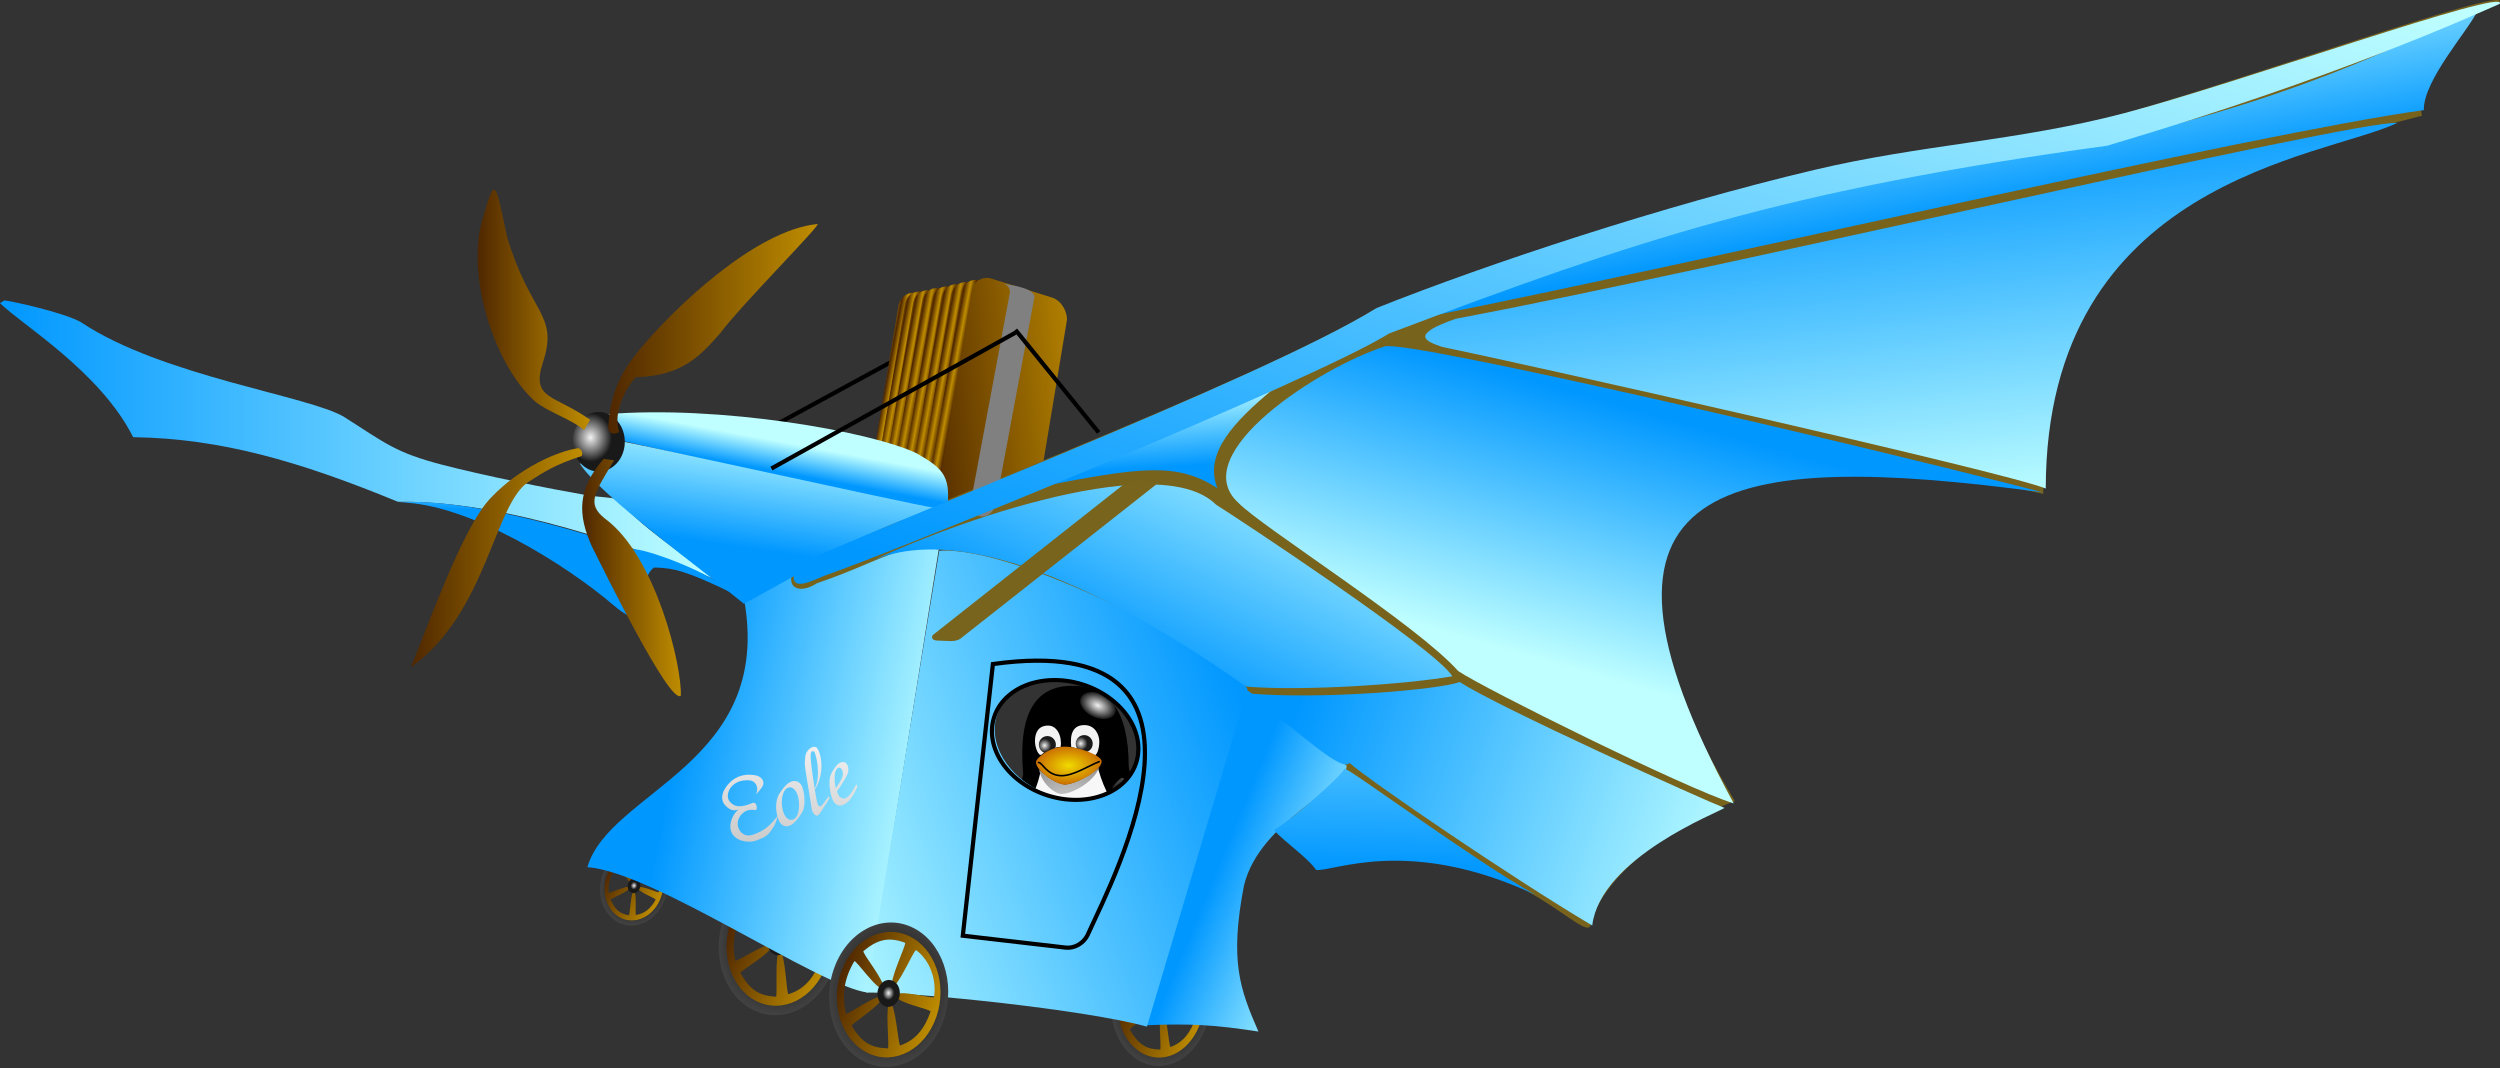 <?xml version="1.0" encoding="UTF-8" standalone="no"?>
<!-- Created with Sodipodi ("http://www.sodipodi.com/") -->

<svg
   xmlns:dc="http://purl.org/dc/elements/1.1/"
   xmlns:cc="http://creativecommons.org/ns#"
   xmlns:rdf="http://www.w3.org/1999/02/22-rdf-syntax-ns#"
   xmlns:svg="http://www.w3.org/2000/svg"
   xmlns="http://www.w3.org/2000/svg"
   xmlns:xlink="http://www.w3.org/1999/xlink"
   xmlns:sodipodi="http://sodipodi.sourceforge.net/DTD/sodipodi-0.dtd"
   xmlns:inkscape="http://www.inkscape.org/namespaces/inkscape"
   id="svg1277"
   sodipodi:version="0.34"
   width="300"
   height="128.157"
   xml:space="preserve"
   sodipodi:docname="Eole.svg"
   version="1.1"
   inkscape:version="0.47pre4 r22446"><rect width="100%" height="100%" fill="#333333" stroke="none"/><defs
     id="defs1279"><inkscape:perspective
       sodipodi:type="inkscape:persp3d"
       inkscape:vp_x="0 : 526.18109 : 1"
       inkscape:vp_y="0 : 1000 : 0"
       inkscape:vp_z="744.09448 : 526.18109 : 1"
       inkscape:persp3d-origin="372.04724 : 350.78739 : 1"
       id="perspective135" /><linearGradient
       id="linearGradient1236"><stop
         style="stop-color:#cccccc;stop-opacity:1;"
         offset="0"
         id="stop1237" /><stop
         style="stop-color:#ffffff;stop-opacity:1;"
         offset="1"
         id="stop1238" /></linearGradient><linearGradient
       id="linearGradient973"><stop
         style="stop-color:#f3f2f3;stop-opacity:1;"
         offset="0"
         id="stop974" /><stop
         style="stop-color:#191919;stop-opacity:1;"
         offset="1"
         id="stop975" /></linearGradient><linearGradient
       id="linearGradient884"><stop
         style="stop-color:#f0da00;stop-opacity:1;"
         offset="0"
         id="stop885" /><stop
         style="stop-color:#ca6f00;stop-opacity:1;"
         offset="1"
         id="stop886" /></linearGradient><linearGradient
       id="linearGradient1396"><stop
         style="stop-color:#0097ff;stop-opacity:1;"
         offset="0"
         id="stop1397" /><stop
         style="stop-color:#bfffff;stop-opacity:1;"
         offset="1"
         id="stop1398" /></linearGradient><linearGradient
       id="linearGradient1306"><stop
         style="stop-color:#4f2700;stop-opacity:1;"
         offset="0"
         id="stop1307" /><stop
         style="stop-color:#bf8d00;stop-opacity:1;"
         offset="1"
         id="stop1308" /></linearGradient><linearGradient
       id="linearGradient1302"><stop
         style="stop-color:#000;stop-opacity:1;"
         offset="0"
         id="stop1303" /><stop
         style="stop-color:#fff;stop-opacity:1;"
         offset="1"
         id="stop1304" /></linearGradient><linearGradient
       xlink:href="#linearGradient1396"
       id="linearGradient1305"
       x1="141.78"
       y1="723.905"
       x2="158.16"
       y2="672.188"
       gradientTransform="matrix(0.563,0,0,0.256,8.051,-119.803)"
       gradientUnits="userSpaceOnUse" /><linearGradient
       xlink:href="#linearGradient1306"
       id="linearGradient1309"
       x1="-591.27"
       y1="-423.793"
       x2="-658.904"
       y2="-377.515"
       spreadMethod="pad"
       gradientTransform="scale(0.651,1.537)"
       gradientUnits="userSpaceOnUse" /><linearGradient
       xlink:href="#linearGradient1306"
       id="linearGradient1310"
       x1="-639.914"
       y1="-390.558"
       x2="-637.187"
       y2="-390.43"
       spreadMethod="reflect"
       gradientTransform="scale(0.651,1.537)"
       gradientUnits="userSpaceOnUse" /><linearGradient
       xlink:href="#linearGradient1396"
       id="linearGradient1311"
       x1="206.737"
       y1="565.596"
       x2="209.724"
       y2="554.63"
       spreadMethod="pad"
       gradientTransform="matrix(0.457,0,0,0.315,8.051,-119.803)"
       gradientUnits="userSpaceOnUse" /><linearGradient
       xlink:href="#linearGradient1396"
       id="linearGradient1399"
       x1="222.673"
       y1="479.256"
       x2="314.336"
       y2="504.908"
       gradientTransform="matrix(0.327,0,0,0.441,8.051,-119.803)"
       gradientUnits="userSpaceOnUse" /><linearGradient
       xlink:href="#linearGradient1396"
       id="linearGradient1400"
       x1="400.318"
       y1="448.907"
       x2="241.722"
       y2="521.537"
       gradientTransform="matrix(0.34,0,0,0.424,8.051,-119.803)"
       gradientUnits="userSpaceOnUse" /><linearGradient
       xlink:href="#linearGradient1396"
       id="linearGradient1401"
       x1="358.04"
       y1="599.157"
       x2="399.05"
       y2="615.477"
       gradientTransform="matrix(0.386,0,0,0.373,8.051,-119.803)"
       gradientUnits="userSpaceOnUse" /><linearGradient
       xlink:href="#linearGradient1396"
       id="linearGradient1406"
       x1="351.95"
       y1="584.826"
       x2="304.494"
       y2="678.445"
       gradientTransform="matrix(0.507,0,0,0.284,8.051,-119.803)"
       gradientUnits="userSpaceOnUse" /><linearGradient
       xlink:href="#linearGradient1396"
       id="linearGradient1407"
       x1="365.332"
       y1="584.633"
       x2="419.747"
       y2="760.184"
       gradientTransform="matrix(0.619,0,0,0.233,8.051,-119.803)"
       gradientUnits="userSpaceOnUse" /><linearGradient
       xlink:href="#linearGradient1396"
       id="linearGradient1408"
       x1="318.808"
       y1="713.256"
       x2="267.115"
       y2="631.836"
       gradientTransform="matrix(0.701,0,0,0.205,8.051,-119.803)"
       gradientUnits="userSpaceOnUse" /><linearGradient
       xlink:href="#linearGradient1396"
       id="linearGradient1410"
       x1="167.919"
       y1="856.287"
       x2="251.088"
       y2="797.238"
       gradientTransform="matrix(0.646,0,0,0.223,8.051,-119.803)"
       gradientUnits="userSpaceOnUse" /><linearGradient
       xlink:href="#linearGradient1396"
       id="linearGradient1412"
       x1="278.456"
       y1="752.838"
       x2="386.648"
       y2="771.357"
       gradientTransform="matrix(0.531,0,0,0.271,8.051,-119.803)"
       gradientUnits="userSpaceOnUse" /><linearGradient
       xlink:href="#linearGradient1396"
       id="linearGradient1414"
       x1="271.902"
       y1="848.625"
       x2="277.228"
       y2="712.944"
       gradientTransform="matrix(0.546,0,0,0.264,8.051,-119.803)"
       gradientUnits="userSpaceOnUse" /><linearGradient
       xlink:href="#linearGradient1396"
       id="linearGradient1415"
       gradientTransform="matrix(0.608,0,0,0.237,8.051,-119.803)"
       x1="-13.249"
       y1="657.816"
       x2="127.728"
       y2="657.816"
       gradientUnits="userSpaceOnUse" /><linearGradient
       xlink:href="#linearGradient1396"
       id="linearGradient1416"
       x1="92.342"
       y1="812.794"
       x2="93.794"
       y2="790.804"
       gradientTransform="matrix(0.644,0,0,0.223,8.051,-119.803)"
       gradientUnits="userSpaceOnUse" /><linearGradient
       xlink:href="#linearGradient1396"
       id="linearGradient1418"
       x1="219.325"
       y1="715.988"
       x2="213.373"
       y2="677.787"
       gradientTransform="matrix(0.585,0,0,0.246,8.051,-119.803)"
       gradientUnits="userSpaceOnUse" /><linearGradient
       xlink:href="#linearGradient1396"
       id="linearGradient1421"
       x1="136.316"
       y1="828.948"
       x2="411.296"
       y2="516.869"
       gradientTransform="matrix(0.65,0,0,0.222,8.051,-119.803)"
       gradientUnits="userSpaceOnUse" /><linearGradient
       xlink:href="#linearGradient973"
       id="linearGradient883"
       x1="1027.507"
       y1="104.624"
       x2="986.326"
       y2="159.1"
       gradientTransform="scale(0.682,1.466)"
       gradientUnits="userSpaceOnUse" /><radialGradient
       xlink:href="#linearGradient884"
       id="radialGradient957"
       gradientTransform="scale(1.072,0.933)"
       cx="518.951"
       cy="250.771"
       fx="518.951"
       fy="250.771"
       r="29.486"
       gradientUnits="userSpaceOnUse" /><radialGradient
       xlink:href="#linearGradient884"
       id="radialGradient958"
       cx="634.222"
       cy="245.025"
       r="27.599"
       fx="634.222"
       fy="245.025"
       gradientTransform="scale(1.03,0.971)"
       gradientUnits="userSpaceOnUse" /><radialGradient
       xlink:href="#linearGradient973"
       id="radialGradient963"
       cx="399.732"
       cy="448.703"
       r="4.243"
       fx="399.732"
       fy="448.703"
       gradientUnits="userSpaceOnUse" /><radialGradient
       xlink:href="#linearGradient884"
       id="radialGradient964"
       gradientTransform="matrix(3.5,0,0,2.572,-1530.387,-400.728)"
       cx="513.65"
       cy="156.512"
       fx="513.65"
       fy="156.512"
       r="0.695"
       gradientUnits="userSpaceOnUse" /><radialGradient
       xlink:href="#linearGradient973"
       id="radialGradient976"
       cx="400.148"
       cy="449.285"
       r="4.152"
       fx="400.148"
       fy="449.285"
       gradientUnits="userSpaceOnUse" /><radialGradient
       xlink:href="#linearGradient973"
       id="radialGradient977"
       gradientTransform="scale(1.213,0.824)"
       cx="507.423"
       cy="130.351"
       fx="507.423"
       fy="130.351"
       r="12.899"
       gradientUnits="userSpaceOnUse" /><linearGradient
       xlink:href="#linearGradient1306"
       id="linearGradient978"
       x1="369.62"
       y1="876.63"
       x2="448.37"
       y2="876.63"
       gradientUnits="userSpaceOnUse" /><radialGradient
       xlink:href="#linearGradient973"
       id="radialGradient979"
       cx="648.439"
       cy="174.162"
       r="97.208"
       fx="648.439"
       fy="174.162"
       gradientTransform="scale(0.935,1.069)"
       gradientUnits="userSpaceOnUse" /><linearGradient
       xlink:href="#linearGradient1306"
       id="linearGradient1013"
       x1="183.293"
       y1="254.745"
       x2="235.358"
       y2="254.745"
       gradientTransform="scale(0.684,1.462)"
       gradientUnits="userSpaceOnUse" /><linearGradient
       xlink:href="#linearGradient1306"
       id="linearGradient1014"
       x1="166.804"
       y1="383.117"
       x2="233.141"
       y2="383.117"
       gradientTransform="scale(1,1)"
       gradientUnits="userSpaceOnUse" /><linearGradient
       xlink:href="#linearGradient1306"
       id="linearGradient1015"
       x1="117.833"
       y1="401.718"
       x2="179.235"
       y2="401.718"
       gradientTransform="scale(0.884,1.131)"
       gradientUnits="userSpaceOnUse" /><linearGradient
       xlink:href="#linearGradient1306"
       id="linearGradient1016"
       x1="245.768"
       y1="295.118"
       x2="294.214"
       y2="295.118"
       gradientTransform="scale(0.645,1.551)"
       gradientUnits="userSpaceOnUse" /><radialGradient
       xlink:href="#linearGradient973"
       id="radialGradient1022"
       cx="173.536"
       cy="418.321"
       r="6.811"
       fx="173.536"
       fy="418.321"
       gradientTransform="scale(0.927,1.079)"
       gradientUnits="userSpaceOnUse" /><radialGradient
       xlink:href="#linearGradient973"
       id="radialGradient1191"
       cx="328.127"
       cy="812.308"
       r="2.025"
       fx="328.127"
       fy="812.308"
       gradientTransform="scale(1.014,0.986)"
       gradientUnits="userSpaceOnUse" /><radialGradient
       xlink:href="#linearGradient1302"
       id="radialGradient1197"
       cx="545.844"
       cy="718.662"
       r="179.62"
       fx="545.844"
       fy="718.662"
       gradientUnits="userSpaceOnUse" /><linearGradient
       xlink:href="#linearGradient1236"
       id="linearGradient1235"
       x1="186.255"
       y1="694.211"
       x2="192.096"
       y2="640.756"
       gradientTransform="matrix(0.453,0,0,0.318,8.051,-119.803)"
       gradientUnits="userSpaceOnUse" /><linearGradient
       inkscape:collect="always"
       xlink:href="#linearGradient1306"
       id="linearGradient2975"
       x1="369.62"
       y1="876.63"
       x2="448.37"
       y2="876.63"
       gradientUnits="userSpaceOnUse" /><radialGradient
       inkscape:collect="always"
       xlink:href="#linearGradient973"
       id="radialGradient2977"
       gradientTransform="scale(1.014,0.986)"
       cx="328.127"
       cy="812.308"
       fx="328.127"
       fy="812.308"
       r="2.025"
       gradientUnits="userSpaceOnUse" /><radialGradient
       inkscape:collect="always"
       xlink:href="#linearGradient1302"
       id="radialGradient2979"
       cx="545.844"
       cy="718.662"
       fx="545.844"
       fy="718.662"
       r="179.62"
       gradientUnits="userSpaceOnUse" /><linearGradient
       inkscape:collect="always"
       xlink:href="#linearGradient1306"
       id="linearGradient2981"
       spreadMethod="reflect"
       x1="-644.892"
       y1="-389.524"
       x2="-642.165"
       y2="-389.397"
       gradientTransform="scale(0.651,1.537)"
       gradientUnits="userSpaceOnUse" /><linearGradient
       inkscape:collect="always"
       xlink:href="#linearGradient1306"
       id="linearGradient2983"
       spreadMethod="reflect"
       x1="-613.623"
       y1="-396.36"
       x2="-610.896"
       y2="-396.233"
       gradientTransform="scale(0.651,1.537)"
       gradientUnits="userSpaceOnUse" /><linearGradient
       inkscape:collect="always"
       xlink:href="#linearGradient1306"
       id="linearGradient2985"
       spreadMethod="reflect"
       x1="-617.514"
       y1="-395.581"
       x2="-614.787"
       y2="-395.454"
       gradientTransform="scale(0.651,1.537)"
       gradientUnits="userSpaceOnUse" /><linearGradient
       inkscape:collect="always"
       xlink:href="#linearGradient1306"
       id="linearGradient2987"
       spreadMethod="reflect"
       x1="-621.796"
       y1="-394.579"
       x2="-619.069"
       y2="-394.451"
       gradientTransform="scale(0.651,1.537)"
       gradientUnits="userSpaceOnUse" /><linearGradient
       inkscape:collect="always"
       xlink:href="#linearGradient1306"
       id="linearGradient2989"
       spreadMethod="reflect"
       x1="-626.393"
       y1="-393.652"
       x2="-623.666"
       y2="-393.524"
       gradientTransform="scale(0.651,1.537)"
       gradientUnits="userSpaceOnUse" /><linearGradient
       inkscape:collect="always"
       xlink:href="#linearGradient1306"
       id="linearGradient2991"
       spreadMethod="reflect"
       x1="-630.81"
       y1="-392.632"
       x2="-628.083"
       y2="-392.505"
       gradientTransform="scale(0.651,1.537)"
       gradientUnits="userSpaceOnUse" /><linearGradient
       inkscape:collect="always"
       xlink:href="#linearGradient1306"
       id="linearGradient2993"
       spreadMethod="reflect"
       x1="-635.228"
       y1="-391.612"
       x2="-632.501"
       y2="-391.485"
       gradientTransform="scale(0.651,1.537)"
       gradientUnits="userSpaceOnUse" /><radialGradient
       inkscape:collect="always"
       xlink:href="#linearGradient884"
       id="radialGradient2995"
       gradientTransform="scale(1.324,0.755)"
       cx="313.151"
       cy="610.229"
       fx="313.151"
       fy="610.229"
       r="15.496"
       gradientUnits="userSpaceOnUse" /><linearGradient
       inkscape:collect="always"
       xlink:href="#linearGradient1306"
       id="linearGradient2997"
       x1="369.62"
       y1="876.63"
       x2="448.37"
       y2="876.63"
       gradientUnits="userSpaceOnUse" /><radialGradient
       inkscape:collect="always"
       xlink:href="#linearGradient973"
       id="radialGradient2999"
       gradientTransform="scale(1.014,0.986)"
       cx="328.127"
       cy="812.308"
       fx="328.127"
       fy="812.308"
       r="2.025"
       gradientUnits="userSpaceOnUse" /><radialGradient
       inkscape:collect="always"
       xlink:href="#linearGradient1302"
       id="radialGradient3001"
       cx="545.844"
       cy="718.662"
       fx="545.844"
       fy="718.662"
       r="179.62"
       gradientUnits="userSpaceOnUse" /><linearGradient
       inkscape:collect="always"
       xlink:href="#linearGradient1306"
       id="linearGradient3003"
       x1="369.62"
       y1="876.63"
       x2="448.37"
       y2="876.63"
       gradientUnits="userSpaceOnUse" /><radialGradient
       inkscape:collect="always"
       xlink:href="#linearGradient973"
       id="radialGradient3005"
       gradientTransform="scale(1.014,0.986)"
       cx="328.127"
       cy="812.308"
       fx="328.127"
       fy="812.308"
       r="2.025"
       gradientUnits="userSpaceOnUse" /><radialGradient
       inkscape:collect="always"
       xlink:href="#linearGradient1302"
       id="radialGradient3007"
       cx="545.844"
       cy="718.662"
       fx="545.844"
       fy="718.662"
       r="179.62"
       gradientUnits="userSpaceOnUse" /><radialGradient
       inkscape:collect="always"
       xlink:href="#linearGradient884"
       id="radialGradient3009"
       gradientTransform="matrix(4.347,0,0,2.071,-1530.387,-400.728)"
       cx="419.34"
       cy="194.6"
       fx="419.34"
       fy="194.6"
       r="0.901"
       gradientUnits="userSpaceOnUse" /></defs><sodipodi:namedview
     id="base"
     showgrid="false"
     inkscape:zoom="0.44851479"
     inkscape:cx="219.98214"
     inkscape:cy="263.27247"
     inkscape:window-width="818"
     inkscape:window-height="493"
     inkscape:window-x="4"
     inkscape:window-y="21"
     inkscape:window-maximized="0"
     inkscape:current-layer="svg1277" /><path
     style="fill:none;stroke:#000000;stroke-width:0.379pt;stroke-linecap:butt;stroke-linejoin:miter;stroke-opacity:1"
     d="m 93.511,50.741 13.347,-7.26"
     id="path1217"
     sodipodi:nodetypes="cc" /><g
     id="g1210"
     transform="matrix(0.124,0.06,-0.052,0.161,109.089,-28.538)"><path
       style="font-size:12px;fill:url(#linearGradient978);fill-rule:evenodd"
       d="m 408.995,906.437 c 5.284,0 -5.284,0 0,0 z m 5.643,8.161 c 0.648,4.361 27.682,-1.365 27.699,0.203 -0.102,11.04 -3.46,20.06 -13.174,27.197 -1.189,0.835 -13.401,-22.945 -17.217,-21.331 -3.816,1.614 10.749,25.752 9.182,26.3 -11.948,4.1 -19.339,3.438 -30.641,-3.344 -1.252,-0.8 16.904,-20.771 14.096,-23.695 -2.806,-2.964 -20.059,19.309 -21.022,18.156 -7.107,-8.774 -9.898,-19.359 -6.656,-32.077 0.39,-1.432 24.687,11.556 26.301,7.74 1.614,-3.816 -23.385,-14.426 -22.314,-15.948 6.773,-9.839 13.73,-14.819 27.171,-15.579 1.517,-0.061 -2.463,27.261 1.67,27.561 3.933,0.325 6.127,-26.588 7.927,-26.239 11.741,2.097 21.449,11.242 23.635,22.027 0.266,1.4 -27.337,4.704 -26.655,9.029 z m 33.731,1.408 c 0,21.746 -17.629,39.375 -39.375,39.375 -21.746,0 -39.375,-17.629 -39.375,-39.375 0,-21.746 17.629,-39.375 39.375,-39.375 21.746,0 39.375,17.629 39.375,39.375 z"
       id="path1211"
       sodipodi:nodetypes="cccssssssssssssccccccss"
       transform="translate(136.916,-195.354)" /><path
       sodipodi:type="arc"
       style="font-size:12px;fill:url(#radialGradient1191);fill-rule:evenodd"
       id="path1212"
       d="m 336.76,801.008 c 0,2.136 -1.781,3.867 -3.977,3.867 -2.197,0 -3.977,-1.731 -3.977,-3.867 0,-2.136 1.781,-3.867 3.977,-3.867 2.197,0 3.977,1.731 3.977,3.867 z"
       sodipodi:cx="332.7821"
       sodipodi:cy="801.00787"
       sodipodi:rx="3.977478"
       sodipodi:ry="3.8670044"
       transform="matrix(2.113,0,0,2.145,-157.643,-998.125)" /><path
       style="font-size:12px;fill:url(#radialGradient1197);fill-rule:evenodd;stroke-width:1"
       d="m 584.596,720.75 c 0,21.401 -17.349,38.75 -38.75,38.75 -21.401,0 -38.75,-17.349 -38.75,-38.75 0,-21.401 17.349,-38.75 38.75,-38.75 21.401,0 38.75,17.349 38.75,38.75 z m 5.812,-2e-4 c 0,24.611 -19.951,44.562 -44.563,44.562 -24.611,0 -44.562,-19.951 -44.562,-44.562 0,-24.611 19.951,-44.562 44.562,-44.562 24.611,0 44.563,19.951 44.563,44.562 z"
       id="path1213" /></g><g
     id="g1206"
     transform="matrix(0.076,0.051,-0.05,0.092,70.622,12.231)"><path
       style="font-size:12px;fill:url(#linearGradient3003);fill-rule:evenodd"
       d="m 408.995,906.437 c 5.284,0 -5.284,0 0,0 z m 5.643,8.161 c 0.648,4.361 27.682,-1.365 27.699,0.203 -0.102,11.04 -3.46,20.06 -13.174,27.197 -1.189,0.835 -13.401,-22.945 -17.217,-21.331 -3.816,1.614 10.749,25.752 9.182,26.3 -11.948,4.1 -19.339,3.438 -30.641,-3.344 -1.252,-0.8 16.904,-20.771 14.096,-23.695 -2.806,-2.964 -20.059,19.309 -21.022,18.156 -7.107,-8.774 -9.898,-19.359 -6.656,-32.077 0.39,-1.432 24.687,11.556 26.301,7.74 1.614,-3.816 -23.385,-14.426 -22.314,-15.948 6.773,-9.839 13.73,-14.819 27.171,-15.579 1.517,-0.061 -2.463,27.261 1.67,27.561 3.933,0.325 6.127,-26.588 7.927,-26.239 11.741,2.097 21.449,11.242 23.635,22.027 0.266,1.4 -27.337,4.704 -26.655,9.029 z m 33.731,1.408 c 0,21.746 -17.629,39.375 -39.375,39.375 -21.746,0 -39.375,-17.629 -39.375,-39.375 0,-21.746 17.629,-39.375 39.375,-39.375 21.746,0 39.375,17.629 39.375,39.375 z"
       id="path1207"
       sodipodi:nodetypes="cccssssssssssssccccccss"
       transform="translate(136.916,-195.354)" /><path
       sodipodi:type="arc"
       style="font-size:12px;fill:url(#radialGradient3005);fill-rule:evenodd"
       id="path1208"
       d="m 336.76,801.008 c 0,2.136 -1.781,3.867 -3.977,3.867 -2.197,0 -3.977,-1.731 -3.977,-3.867 0,-2.136 1.781,-3.867 3.977,-3.867 2.197,0 3.977,1.731 3.977,3.867 z"
       sodipodi:cx="332.7821"
       sodipodi:cy="801.00787"
       sodipodi:rx="3.977478"
       sodipodi:ry="3.8670044"
       transform="matrix(2.113,0,0,2.145,-157.643,-998.125)" /><path
       style="font-size:12px;fill:url(#radialGradient3007);fill-rule:evenodd;stroke-width:1"
       d="m 584.596,720.75 c 0,21.401 -17.349,38.75 -38.75,38.75 -21.401,0 -38.75,-17.349 -38.75,-38.75 0,-21.401 17.349,-38.75 38.75,-38.75 21.401,0 38.75,17.349 38.75,38.75 z m 5.812,-2e-4 c 0,24.611 -19.951,44.562 -44.563,44.562 -24.611,0 -44.562,-19.951 -44.562,-44.562 0,-24.611 19.951,-44.562 44.562,-44.562 24.611,0 44.563,19.951 44.563,44.562 z"
       id="path1209" /></g><g
     id="g1202"
     transform="matrix(0.146,0.073,-0.069,0.18,63.48,-56.419)"><path
       style="font-size:12px;fill:url(#linearGradient2997);fill-rule:evenodd"
       d="m 408.995,906.437 c 5.284,0 -5.284,0 0,0 z m 5.643,8.161 c 0.648,4.361 27.682,-1.365 27.699,0.203 -0.102,11.04 -3.46,20.06 -13.174,27.197 -1.189,0.835 -13.401,-22.945 -17.217,-21.331 -3.816,1.614 10.749,25.752 9.182,26.3 -11.948,4.1 -19.339,3.438 -30.641,-3.344 -1.252,-0.8 16.904,-20.771 14.096,-23.695 -2.806,-2.964 -20.059,19.309 -21.022,18.156 -7.107,-8.774 -9.898,-19.359 -6.656,-32.077 0.39,-1.432 24.687,11.556 26.301,7.74 1.614,-3.816 -23.385,-14.426 -22.314,-15.948 6.773,-9.839 13.73,-14.819 27.171,-15.579 1.517,-0.061 -2.463,27.261 1.67,27.561 3.933,0.325 6.127,-26.588 7.927,-26.239 11.741,2.097 21.449,11.242 23.635,22.027 0.266,1.4 -27.337,4.704 -26.655,9.029 z m 33.731,1.408 c 0,21.746 -17.629,39.375 -39.375,39.375 -21.746,0 -39.375,-17.629 -39.375,-39.375 0,-21.746 17.629,-39.375 39.375,-39.375 21.746,0 39.375,17.629 39.375,39.375 z"
       id="path1203"
       sodipodi:nodetypes="cccssssssssssssccccccss"
       transform="translate(136.916,-195.354)" /><path
       sodipodi:type="arc"
       style="font-size:12px;fill:url(#radialGradient2999);fill-rule:evenodd"
       id="path1204"
       d="m 336.76,801.008 c 0,2.136 -1.781,3.867 -3.977,3.867 -2.197,0 -3.977,-1.731 -3.977,-3.867 0,-2.136 1.781,-3.867 3.977,-3.867 2.197,0 3.977,1.731 3.977,3.867 z"
       sodipodi:cx="332.7821"
       sodipodi:cy="801.00787"
       sodipodi:rx="3.977478"
       sodipodi:ry="3.8670044"
       transform="matrix(2.113,0,0,2.145,-157.643,-998.125)" /><path
       style="font-size:12px;fill:url(#radialGradient3001);fill-rule:evenodd;stroke-width:1"
       d="m 584.596,720.75 c 0,21.401 -17.349,38.75 -38.75,38.75 -21.401,0 -38.75,-17.349 -38.75,-38.75 0,-21.401 17.349,-38.75 38.75,-38.75 21.401,0 38.75,17.349 38.75,38.75 z m 5.812,-2e-4 c 0,24.611 -19.951,44.562 -44.563,44.562 -24.611,0 -44.562,-19.951 -44.562,-44.562 0,-24.611 19.951,-44.562 44.562,-44.562 24.611,0 44.563,19.951 44.563,44.562 z"
       id="path1205" /></g><g
     id="g995"
     transform="matrix(0.064,0,0,0.065,111.306,93.821)"><g
       id="g990"><path
         style="font-size:12px;fill-rule:evenodd"
         d="m 356.065,411.991 c -21.722,-0.239 -34.465,14.714 -31.025,53.787 1.248,14.387 -72.975,96.598 14.194,107.524 l 31.927,0.591 c 58.82,-3.543 47.869,-55.823 45.84,-61.786 -5.984,-20.584 -25.846,-39.978 -25.985,-51.027 -0.136,-33.735 -12.405,-49.441 -34.95,-49.089 z"
         id="path756"
         sodipodi:nodetypes="csccsss"
         transform="matrix(3,0,0,3,-795.888,-1413.188)" /><path
         sodipodi:type="arc"
         style="font-size:12px;fill:url(#radialGradient977);fill-rule:evenodd"
         id="path860"
         d="m 631.333,107.43 c 0,5.871 -7.007,10.63 -15.65,10.63 -8.643,0 -15.65,-4.759 -15.65,-10.63 0,-5.871 7.007,-10.63 15.65,-10.63 8.643,0 15.65,4.759 15.65,10.63 z"
         sodipodi:cx="615.68225"
         sodipodi:cy="107.43024"
         sodipodi:rx="15.650421"
         sodipodi:ry="10.630493"
         transform="matrix(2.039,0.947,-0.946,1.892,-834.236,-927.191)" /><path
         style="font-size:12px;fill:#f8f7f7;fill-rule:evenodd"
         d="m 643.652,226.244 c -10.346,12.627 -24.77,22.072 -47.987,21.677 -23.664,-0.82 -31.119,-12.223 -29.892,-42.206 0.731,-12.755 4.797,-23.38 9.398,-31.337 2.386,-5.968 8.785,-8.046 12.724,-26.372 6.245,6.209 12.63,8.328 15.171,8.358 4.838,0.098 16.78,-5.677 20.684,-10.003 4.548,15.78 9.559,21.12 12.834,24.94 19.953,23.691 9.367,51.627 7.068,54.942 z"
         id="path793"
         sodipodi:nodetypes="cssccscss"
         transform="matrix(3,0,0,3,-1551.604,-463.849)" /><path
         style="font-size:12px;fill:url(#radialGradient979);fill-rule:evenodd"
         d="m 594.852,209.012 c 0,11.09 2.522,16.536 1.217,16.536 -1.305,0 -4.48,-5.655 -4.48,-16.745 0,-11.09 4.219,-23.206 5.524,-23.206 1.305,0 -2.261,12.325 -2.261,23.414 z M 632.27,169.58 c 4.176,3.716 7.69,8.095 8.734,13.482 -7.159,-6.222 -19.119,-9.103 -26.069,-10.732 6.114,-0.209 15.188,0.173 17.336,-2.75 z m -36.642,2.579 c 2.284,2.12 1.645,3.613 2.468,6.359 0.36,-2.608 4.478,-4.589 6.717,-6.571 -2.853,0.488 -6.332,0.558 -9.184,0.211 z m -16.643,-3.857 c -2.312,2.656 -5.195,6.937 -7.996,14.49 5.906,-6.64 11.7,-7.163 18.232,-9.836 -5.906,-0.209 -8.089,-1.731 -10.236,-4.654 z m 45.552,-22.757 c -2.953,8.709 -16.531,16.515 -23.619,16.515 -4.135,0 -12.515,-6.318 -13.991,-15.027 5.504,5.423 11.52,9.143 16.157,9.328 5.128,0.128 16.694,-5.79 21.453,-10.815 z"
         id="path871"
         sodipodi:nodetypes="cccccccccccccccccccccc"
         transform="matrix(3,0,0,3,-1551.604,-463.849)" /></g><path
       style="font-size:12px;fill-rule:evenodd"
       d="m 566.178,204.005 c 0,20.593 27.305,21 21.63,28.517 -5.168,7.388 -37.088,-5.987 -37.088,-26.58 2.088,-15.582 4.846,-20.437 23.926,-49.576 12.895,2.832 -8.467,27.045 -8.467,47.639 z"
       id="path758"
       sodipodi:nodetypes="csccc"
       transform="matrix(3,0,0,3,-1551.604,-463.849)" /><path
       style="font-size:12px;fill:url(#linearGradient883);fill-rule:evenodd"
       d="m 649.884,196.25 c -0.452,24.564 -17.893,24.665 -13.278,33.111 6.27,11.893 32.912,-10.581 32.912,-31.174 0,-20.176 -28.2,-47.802 -31.27,-45.94 -19.146,14.241 12.43,23.54 11.635,44.003 z"
       id="path857"
       sodipodi:nodetypes="cscss"
       transform="matrix(3,0,0,3,-1551.604,-463.849)" /><g
       id="g980"><path
         style="font-size:12px;fill:url(#radialGradient958);fill-opacity:1;fill-rule:evenodd"
         d="m 662.602,249.841 c -9.646,4.879 -19.579,19.563 -32.31,13.52 -8.94,-4.147 -4.629,-14.198 -5.136,-19.831 -0.488,-12.981 -1.649,-32.4 6.79,-32.347 10.208,0.062 6.079,4.071 13.473,6.16 8.085,1.962 13.319,-8.297 19.427,-3.735 4.632,6.335 -0.225,9.713 5.358,15.881 2.963,3.57 7.546,3.493 10.149,6.407 5.42,5.45 -12.034,10.757 -17.752,13.944 z"
         id="path842"
         sodipodi:nodetypes="csssscsss"
         transform="matrix(3,0,0,3,-1551.604,-463.849)" /><path
         style="font-size:12px;fill:url(#radialGradient957);fill-rule:evenodd"
         d="m 550.891,255.401 c 11.704,1.252 23.476,12.402 33.712,1.138 7.229,-7.815 0.14,-17.148 -4.088,-21.749 -9.781,-9.963 -15.275,-28.363 -24.293,-28.292 -7.635,0.311 -6.16,4.484 -11.522,8.735 -7.206,5.415 -11.712,1.005 -16.062,7.917 -2.652,3.745 -1.881,8.628 -0.753,13.8 0.792,4.92 -0.789,5.998 -2.47,7.599 -5.483,6.183 15.437,9.482 25.474,10.851 z"
         id="path843"
         sodipodi:nodetypes="cssssssss"
         transform="matrix(3,0,0,3,-1551.604,-463.849)" /></g><g
       id="g983"><path
         style="font-size:12px;fill:#f3f3f3;fill-opacity:1;fill-rule:evenodd"
         d="m 409.638,449.186 c -4.76,0.433 -9.089,2.449 -11.988,4.821 -1.772,1.253 -4.099,-4.202 -4.099,-8.284 0,-5.507 2.316,-9.587 8.257,-9.587 5.449,0 8.718,6.254 7.83,13.05 z"
         id="path699"
         sodipodi:nodetypes="ccccc"
         transform="matrix(3,0,0,3,-979.264,-1412.302)" /><path
         style="font-size:12px;fill:#f3f3f3;fill-opacity:1;fill-rule:evenodd"
         d="m 416.233,449.481 c 4.613,0.517 10.489,2.843 14.017,4.708 1.964,1.252 3.522,-4.089 3.522,-8.171 0,-4.326 -2.729,-10.178 -9.315,-10.178 -6.927,0 -9.21,5.073 -8.225,13.641 z"
         id="path703"
         sodipodi:nodetypes="ccccc"
         transform="matrix(3,0,0,3,-979.264,-1412.302)" /><path
         sodipodi:type="arc"
         style="font-size:12px;fill:url(#radialGradient976);fill-rule:evenodd"
         id="path714"
         d="m 407.207,448.786 c 0,2.936 -2.38,5.315 -5.315,5.315 -2.936,0 -5.315,-2.38 -5.315,-5.315 0,-2.936 2.38,-5.315 5.315,-5.315 2.936,0 5.315,2.38 5.315,5.315 z"
         sodipodi:cx="401.89166"
         sodipodi:cy="448.78644"
         sodipodi:rx="5.3152466"
         sodipodi:ry="5.3152466"
         transform="matrix(3,0,0,3,-981.036,-1414.96)" /><path
         sodipodi:type="arc"
         style="font-size:12px;fill:url(#radialGradient963);fill-rule:evenodd"
         id="path719"
         d="m 407.207,448.786 c 0,2.936 -2.38,5.315 -5.315,5.315 -2.936,0 -5.315,-2.38 -5.315,-5.315 0,-2.936 2.38,-5.315 5.315,-5.315 2.936,0 5.315,2.38 5.315,5.315 z"
         sodipodi:cx="401.89166"
         sodipodi:cy="448.78644"
         sodipodi:rx="5.3152466"
         sodipodi:ry="5.3152466"
         transform="matrix(3,0,0,3,-911.938,-1416.732)" /><path
         style="font-size:12px;fill:url(#radialGradient2995);fill-rule:evenodd"
         d="m 435.204,458.111 c 0.258,5.931 -16.631,14.408 -23.073,14.408 -5.267,0 -17.586,-8.165 -17.962,-13.665 -0.201,-2.64 8.773,-9.943 18.36,-9.735 7.654,0 22.465,5.133 22.675,8.992 z"
         id="path691"
         sodipodi:nodetypes="ccscs"
         transform="matrix(3,0,0,3,-979.264,-1412.302)" /><path
         style="font-size:12px;fill:none;stroke:#000000;stroke-linecap:round"
         d="m 395.739,458.898 c 2.287,-0.47 4.862,7.764 13.993,8.072 7.809,0.283 17.701,-6.334 23.961,-8.633"
         id="path692"
         sodipodi:nodetypes="csc"
         transform="matrix(3,0,0,3,-979.264,-1412.302)" /></g></g><g
     id="g1379"
     transform="matrix(0.379,0,0,0.379,3.623,-223.172)"><rect
       style="font-size:12px;fill:url(#linearGradient2981);fill-rule:evenodd"
       id="rect1354"
       width="31.628"
       height="74.725"
       x="-419.14"
       y="-646.906"
       ry="5.804"
       transform="matrix(-0.954,-0.299,0.164,-0.986,0,0)" /><rect
       style="font-size:12px;fill:url(#linearGradient2983);fill-rule:evenodd"
       id="rect1312"
       width="31.628"
       height="74.725"
       x="-398.797"
       y="-657.413"
       ry="5.804"
       transform="matrix(-0.954,-0.299,0.164,-0.986,23.127,-4.668)" /><rect
       style="font-size:12px;fill:url(#linearGradient2985);fill-rule:evenodd"
       id="rect1360"
       width="31.628"
       height="74.725"
       x="-401.328"
       y="-656.216"
       ry="5.804"
       transform="matrix(-0.954,-0.299,0.164,-0.986,23.127,-4.668)" /><rect
       style="font-size:12px;fill:url(#linearGradient2987);fill-rule:evenodd"
       id="rect1359"
       width="31.628"
       height="74.725"
       x="-404.114"
       y="-654.675"
       ry="5.804"
       transform="matrix(-0.954,-0.299,0.164,-0.986,23.127,-4.668)" /><rect
       style="font-size:12px;fill:url(#linearGradient2989);fill-rule:evenodd"
       id="rect1358"
       width="31.628"
       height="74.725"
       x="-407.105"
       y="-653.25"
       ry="5.804"
       transform="matrix(-0.954,-0.299,0.164,-0.986,23.127,-4.668)" /><rect
       style="font-size:12px;fill:url(#linearGradient2991);fill-rule:evenodd"
       id="rect1357"
       width="31.628"
       height="74.725"
       x="-409.979"
       y="-651.683"
       ry="5.804"
       transform="matrix(-0.954,-0.299,0.164,-0.986,23.127,-4.668)" /><rect
       style="font-size:12px;fill:url(#linearGradient2993);fill-rule:evenodd"
       id="rect1356"
       width="31.628"
       height="74.725"
       x="-412.853"
       y="-650.115"
       ry="5.804"
       transform="matrix(-0.954,-0.299,0.164,-0.986,23.127,-4.668)" /><rect
       style="font-size:12px;fill:url(#linearGradient1310);fill-rule:evenodd"
       id="rect1355"
       width="31.628"
       height="74.725"
       x="-415.901"
       y="-648.495"
       ry="5.804"
       transform="matrix(-0.954,-0.299,0.164,-0.986,23.127,-4.668)" /><rect
       style="font-size:12px;fill:url(#linearGradient1309);fill-rule:evenodd"
       id="rect1361"
       width="31.628"
       height="74.725"
       x="-419.14"
       y="-646.906"
       ry="5.804"
       transform="matrix(-0.954,-0.299,0.164,-0.986,23.127,-4.668)" /></g><path
     style="font-size:12px;fill:url(#linearGradient1399);fill-rule:evenodd;stroke:none"
     d="m 89.267,71.804 c 3.672,19.898 -16.098,23.028 -18.781,32.257 7.936,0.546 27.735,14.304 33.626,15.044 l 9.259,-57.679 c -3.953,-1.529 -12.58,4.888 -24.104,10.378 z"
     id="path1392"
     sodipodi:nodetypes="ccccc" /><path
     style="fill:#78631d;fill-opacity:1;fill-rule:evenodd;stroke:none"
     d="m 95.507,67.684 c 8.733,-4.367 55.3,-21.858 69.543,-30.633 13.494,-5.377 34.645,-12.307 52.73,-16.582 12.793,-3.025 22.422,-2.991 35.144,-6.32 13.52,-3.537 48.13,-15.982 47.05,-13.919 -6.919,2.994 -10.626,5.191 -9.352,13.657 -29.292,7.618 -44.852,10.98 -45.44,45.376 -9.345,-1.979 -68.402,-15.56 -37.004,36.871 -5.107,1.86 -15.389,7.709 -17.279,14.655 -0.137,3.628 -11.494,-12.657 -32.011,-6.989 -2.465,-1.224 -3.622,-2.808 -5.934,-4.548 2.312,-2.047 5.118,-3.696 6.482,-5.934 -2.697,-1.635 -10.035,-6.233 -10.259,-11.2 -3.714,-4.24 -25.681,-14.267 -36.607,-16.199 -4.572,-0.808 -6.973,1.495 -14.563,4.08 -1.965,1.307 -4.125,0.729 -2.501,-2.314 z"
     id="path1285"
     sodipodi:nodetypes="cccccccccccccscc" /><path
     style="fill:url(#linearGradient1415);fill-opacity:1;fill-rule:evenodd;stroke:none"
     d="m 0,36.376 c 2.526,2.526 12.037,8.208 15.976,16.085 10.456,0.152 19.858,2.848 31.782,7.755 8.546,-0.138 20.261,2.201 37.907,9.24 -3.135,-2.653 -9.331,-6.536 -11.267,-9.431 -0.087,-0.267 -3.264,-0.468 -3.576,-0.523 C 65.746,58.615 57.97,57.055 52.999,55.754 47.476,54.309 46.245,53.187 41.378,50.085 37.377,47.535 19.434,45.185 9.701,38.652 7.555,37.453 1.042,36.055 0.514,36.054 0.494,36.054 0.554,36.054 0,36.376 z"
     id="path1298"
     sodipodi:nodetypes="ccccccccccc" /><path
     style="font-size:12px;fill:url(#linearGradient1311);fill-rule:evenodd;stroke-width:1"
     d="m 73.75,52.7 39.836,8.97 c 0.612,-4.415 -0.204,-5.34 -3.604,-7.283 -5.535,-2.631 -23.683,-5.799 -37.166,-4.681 1.229,1.526 0.915,2.156 0.935,2.994 z m 62.768,40.009 c -1.435,3.489 1.435,-3.489 0,0 z"
     id="path1344"
     sodipodi:nodetypes="ccccccc" /><path
     style="fill:url(#linearGradient1416);fill-opacity:1;fill-rule:evenodd;stroke:none"
     d="m 47.901,60.287 c 8.311,0.08 20.107,7.534 25.712,12.332 5.244,4.488 2.459,-2.935 4.879,-4.515 2.338,0.032 4.016,0.466 9.233,2.999 C 85.833,68.895 77.297,65.72 75.918,65.922 64.387,61.986 53.833,59.843 47.901,60.287 z"
     id="path1389"
     sodipodi:nodetypes="cccccc" /><path
     style="font-size:12px;fill:url(#linearGradient1305);fill-opacity:1;fill-rule:evenodd;stroke:none"
     d="m 69.563,55.598 c 2.308,3.779 15.294,13.192 19.709,16.86 14.298,-7.796 15.886,-9.514 23.615,-11.355 -5.65,-1.018 -34.469,-7.459 -39.268,-8.338 -0.059,1.848 -1.822,3.444 -4.057,2.832 z"
     id="path1393"
     sodipodi:nodetypes="cccccc" /><path
     style="font-size:12px;fill:url(#linearGradient1401);fill-opacity:1;fill-rule:evenodd;stroke-width:1"
     d="m 119.61,85.308 c 1.435,-3.489 -1.435,3.489 0,0 z m 17.86,37.726 c 5.437,-0.227 8.268,-0.059 13.54,0.752 -2.222,-5.1 -3.476,-8.457 -1.734,-17.52 1.892,-7.832 12.535,-11.828 12.31,-14.406 -4.362,-2.801 -7.56,-6 -12.045,-9.123 l -12.071,40.297 z"
     id="path1395"
     sodipodi:nodetypes="cccccccc" /><path
     style="fill:url(#linearGradient1406);fill-opacity:1;fill-rule:evenodd;stroke:none"
     d="m 166.226,41.556 c -7.733,2.435 -24.054,12.914 -17.622,18.78 2.752,2.864 21.405,14.594 26.378,20.187 3.084,2.101 27.29,14.095 33.065,15.887 C 186.732,57.189 207.07,53.963 245.139,59.083 220.565,52.708 169.617,40.935 166.226,41.556 z"
     id="path1403"
     sodipodi:nodetypes="cccccc" /><path
     style="fill:url(#linearGradient1407);fill-opacity:1;fill-rule:evenodd;stroke:none"
     d="m 174.662,38.259 c 29.277,-5.476 107.989,-23.879 113.022,-23.51 -8.892,4.21 -42.13,6.84 -42.195,43.876 -4.929,-2.022 -64.142,-15.323 -72.415,-16.991 -1.968,-0.672 -3.989,-1.423 1.588,-3.375 z"
     id="path1404"
     sodipodi:nodetypes="ccccc" /><path
     style="fill:url(#linearGradient1408);fill-opacity:1;fill-rule:evenodd;stroke:none"
     d="m 171.769,37.909 c 12.476,-5.189 26.476,-10.124 42.042,-13.796 15.566,-3.672 24.729,-4.259 37.778,-6.902 26.965,-5.933 39.732,-13.787 45.796,-16.076 -1.027,2.377 -6.601,8.423 -6.525,12.08 -19.366,2.605 -88.349,18.593 -119.091,24.693 z"
     id="path1405"
     sodipodi:nodetypes="cssccc" /><path
     style="fill:url(#linearGradient1412);fill-opacity:1;fill-rule:evenodd;stroke:none"
     d="m 149.737,83.21 c 8.641,0.767 22.832,-0.421 25.438,-1.366 4.489,2.961 29.354,14.197 31.765,15.105 -0.627,0.493 -14.902,5.97 -15.872,14.115 -9.871,-5.866 -26.793,-17.431 -29.131,-19.514 -0.941,1.123 -5.289,-3.072 -12.199,-8.339 z"
     id="path1411"
     sodipodi:nodetypes="cccccc" /><path
     style="fill:url(#linearGradient1414);fill-opacity:1;fill-rule:evenodd;stroke:none"
     d="m 152.87,99.616 c 2.359,-1.407 8.049,-6.466 8.464,-7.37 0.16,-0.348 15.891,11.274 22.953,15.148 -15.287,-7.172 -24.421,-2.708 -26.361,-3.004 -0.923,-1.403 -3.728,-3.312 -5.056,-4.774 z"
     id="path1413"
     sodipodi:nodetypes="ccccc" /><path
     style="fill:url(#linearGradient1418);fill-opacity:1;fill-rule:evenodd;stroke:none"
     d="m 124.622,58.435 c 4.435,-1.61 26.056,-10.555 28.054,-11.658 -4.549,3.798 -8.263,7.644 -6.589,11.796 -4.915,-3.149 -9.191,-2.514 -21.464,-0.137 z"
     id="path1417"
     sodipodi:nodetypes="cccc" /><path
     style="font-size:12px;fill:#808080;fill-rule:evenodd"
     d="m 120.775,34.097 c -0.815,-0.152 0.6,0.012 0.397,1.1 l -4.578,24.533 c -0.203,1.087 0.29,2.085 1.106,2.237 0.815,0.152 1.635,-0.601 1.838,-1.688 l 4.578,-24.533 c 0.203,-1.087 -2.526,-1.497 -3.341,-1.649 z"
     id="path1218"
     sodipodi:nodetypes="ccccccc" /><g
     id="g1036"
     transform="matrix(0.379,0,0,0.379,9.794,-118.377)"><path
       sodipodi:type="arc"
       style="fill:url(#radialGradient1022);fill-opacity:1;fill-rule:evenodd;stroke:none"
       id="path1390"
       d="m 171.009,452.664 c 0,4.98 -3.467,9.017 -7.744,9.017 -4.277,0 -7.744,-4.037 -7.744,-9.017 0,-4.98 3.467,-9.017 7.744,-9.017 4.277,0 7.744,4.037 7.744,9.017 z"
       sodipodi:cx="163.26472"
       sodipodi:cy="452.664"
       sodipodi:rx="7.7442017"
       sodipodi:ry="9.0172119"
       transform="matrix(1.068,0,0,1.047,-10.652,-21.727)" /><path
       style="font-size:12px;fill:url(#linearGradient1016);fill-rule:evenodd"
       d="m 168.619,458.077 c -6.317,10.44 -8.794,13.757 -2.927,18.456 16.128,11.768 24.451,46.822 24.022,56.08 -3.42,3.03 -24.418,-39.815 -28.102,-47.173 -4.644,-10.22 -4.642,-18.199 3.648,-27.8 l 3.359,0.438 z"
       id="path1290"
       sodipodi:nodetypes="cccccc" /><path
       style="font-size:12px;fill:url(#linearGradient1015);fill-rule:evenodd"
       d="m 156.926,454.284 c -5.948,0.921 -18.168,5.948 -27.345,15.672 -9.123,9.347 -20.427,42.065 -25.367,53.684 24.127,-17.122 26.358,-51.855 37.391,-58.804 4.799,-3.085 8.565,-5.516 16.686,-8.081 0.844,-1.492 -0.881,-2.873 -1.365,-2.471 z"
       id="path1289"
       sodipodi:nodetypes="cscccc" /><path
       style="font-size:12px;fill:url(#linearGradient1013);fill-rule:evenodd"
       d="m 159.067,448.509 c -3.562,-3.228 -12.11,-6.002 -15.714,-9.267 -12.153,-11.011 -21.146,-37.441 -16.901,-55.763 4.477,-15.693 4.256,-15.013 8.271,3.939 7.466,24.812 16.371,24.272 11.316,39.732 -3.804,11.787 3.546,9.991 14.962,18.106 l -1.934,3.253 z"
       id="path1293"
       sodipodi:nodetypes="ccccccc" /><path
       style="font-size:12px;fill:url(#linearGradient1014);fill-rule:evenodd"
       d="m 166.74,447.655 c 0.65,-14.156 7.327,-21.194 9.874,-24.571 10.931,-13.186 36.691,-37.92 56.395,-39.821 1.239,0.146 -24.432,25.948 -30.767,34.516 -6.516,7.437 -12.25,13.628 -26.827,13.981 -2.866,3.11 -7.357,10.962 -5.207,17.395 -2.066,1.067 -3.465,0.211 -3.467,-1.501 z"
       id="path1288"
       sodipodi:nodetypes="ccccccc" /></g><path
     style="font-size:12px;fill:url(#linearGradient1400);fill-opacity:1;fill-rule:evenodd;stroke-width:1"
     d="m 136.196,92.226 c -1.435,3.489 -6.276,4.805 -10.812,2.939 -4.536,-1.866 -7.049,-6.207 -5.614,-9.696 1.435,-3.489 6.276,-4.805 10.812,-2.939 4.536,1.866 7.049,6.207 5.614,9.696 z M 103.951,119.105 c 5.982,-0.055 26.367,2.064 33.68,4.09 L 149.702,82.671 C 146.93,78.52 122.333,65.532 112.711,66.084 l -8.76,53.02 z"
     id="path1394"
     sodipodi:nodetypes="cccccccccc" /><path
     style="fill:url(#linearGradient1421);fill-opacity:1;fill-rule:evenodd;stroke:none"
     d="m 95.507,67.911 c 8.733,-4.367 55.461,-22.18 69.704,-30.955 13.494,-5.377 34.484,-12.307 52.569,-16.582 12.793,-3.025 24.338,-3.447 37.06,-6.775 13.52,-3.537 46.214,-15.204 45.135,-13.142 -3.459,1.497 -19.301,8.783 -47.096,17.023 -38.737,5.319 -56.509,11.318 -86.176,22.532 -8.922,5.599 -60.107,26.464 -67.696,29.049 -1.965,0.808 -4.624,2.227 -3.499,-1.15 z"
     id="path1402"
     sodipodi:nodetypes="ccccccccc" /><path
     style="fill:url(#linearGradient1410);fill-opacity:1;fill-rule:evenodd;stroke:none"
     d="m 103.441,67.904 c 7.977,-4.118 35.356,-14.454 42.488,-7.339 2.097,1.3 26.437,17.316 28.347,20.591 -5.656,0.977 -17.782,1.791 -24.745,1.238 -2.935,-1.964 -31.252,-22.854 -46.09,-14.49 z"
     id="path1409"
     sodipodi:nodetypes="ccccc" /><path
     style="font-size:12px;fill:#78641c;fill-opacity:1;fill-rule:evenodd"
     d="m 135.268,57.791 -23.298,18.389 c -0.193,0.152 -0.25,0.655 0.456,0.684 l 1.553,0.063 c 0.321,0.013 0.931,-0.021 1.284,-0.299 l 23.862,-18.792 -3.857,-0.045 z"
     id="path1420"
     sodipodi:nodetypes="csssscc" /><g
     id="g1198"
     transform="matrix(0.148,0.068,-0.062,0.182,70.539,-48.934)"><path
       style="font-size:12px;fill:url(#linearGradient2975);fill-rule:evenodd"
       d="m 408.995,906.437 c 5.284,0 -5.284,0 0,0 z m 5.643,8.161 c 0.648,4.361 27.682,-1.365 27.699,0.203 -0.102,11.04 -3.46,20.06 -13.174,27.197 -1.189,0.835 -13.401,-22.945 -17.217,-21.331 -3.816,1.614 10.749,25.752 9.182,26.3 -11.948,4.1 -19.339,3.438 -30.641,-3.344 -1.252,-0.8 16.904,-20.771 14.096,-23.695 -2.806,-2.964 -20.059,19.309 -21.022,18.156 -7.107,-8.774 -9.898,-19.359 -6.656,-32.077 0.39,-1.432 24.687,11.556 26.301,7.74 1.614,-3.816 -23.385,-14.426 -22.314,-15.948 6.773,-9.839 13.73,-14.819 27.171,-15.579 1.517,-0.061 -2.463,27.261 1.67,27.561 3.933,0.325 6.127,-26.588 7.927,-26.239 11.741,2.097 21.449,11.242 23.635,22.027 0.266,1.4 -27.337,4.704 -26.655,9.029 z m 33.731,1.408 c 0,21.746 -17.629,39.375 -39.375,39.375 -21.746,0 -39.375,-17.629 -39.375,-39.375 0,-21.746 17.629,-39.375 39.375,-39.375 21.746,0 39.375,17.629 39.375,39.375 z"
       id="path818"
       sodipodi:nodetypes="cccssssssssssssccccccss"
       transform="translate(136.916,-195.354)" /><path
       sodipodi:type="arc"
       style="font-size:12px;fill:url(#radialGradient2977);fill-rule:evenodd"
       id="path847"
       d="m 336.76,801.008 c 0,2.136 -1.781,3.867 -3.977,3.867 -2.197,0 -3.977,-1.731 -3.977,-3.867 0,-2.136 1.781,-3.867 3.977,-3.867 2.197,0 3.977,1.731 3.977,3.867 z"
       sodipodi:cx="332.7821"
       sodipodi:cy="801.00787"
       sodipodi:rx="3.977478"
       sodipodi:ry="3.8670044"
       transform="matrix(2.113,0,0,2.145,-157.643,-998.125)" /><path
       style="font-size:12px;fill:url(#radialGradient2979);fill-rule:evenodd;stroke-width:1"
       d="m 584.596,720.75 c 0,21.401 -17.349,38.75 -38.75,38.75 -21.401,0 -38.75,-17.349 -38.75,-38.75 0,-21.401 17.349,-38.75 38.75,-38.75 21.401,0 38.75,17.349 38.75,38.75 z m 5.812,-2e-4 c 0,24.611 -19.951,44.562 -44.563,44.562 -24.611,0 -44.562,-19.951 -44.562,-44.562 0,-24.611 19.951,-44.562 44.562,-44.562 24.611,0 44.563,19.951 44.563,44.562 z"
       id="path1196" /></g><path
     style="fill:none;stroke:#000000;stroke-width:0.379pt;stroke-linecap:butt;stroke-linejoin:miter;stroke-opacity:1"
     d="m 119.148,79.688 -3.611,32.595 12.363,1.431 c 1.008,0.117 2.224,-0.495 2.726,-1.76 3.132,-6.885 18.621,-36.481 -11.478,-32.266 z"
     id="path1391"
     sodipodi:nodetypes="ccssc" /><path
     sodipodi:type="arc"
     style="fill:none;stroke:#000000;stroke-width:1pt;stroke-linecap:butt;stroke-linejoin:miter;stroke-opacity:1"
     id="path1541"
     d="m 339.66,561.775 a 24.004,18.903 0 1 1 -48.009,0 24.004,18.903 0 1 1 48.009,0 z"
     sodipodi:cx="315.65622"
     sodipodi:cy="561.77478"
     sodipodi:rx="24.004272"
     sodipodi:ry="18.903351"
     transform="matrix(0.354,0.117,-0.118,0.35,82.366,-144.756)" /><path
     style="fill:none;stroke:#000000;stroke-width:0.379pt;stroke-linecap:butt;stroke-linejoin:miter;stroke-opacity:1"
     d="M 92.57,56.224 121.853,39.919"
     id="path1215" /><path
     style="fill:none;stroke:#000000;stroke-width:0.379pt;stroke-linecap:butt;stroke-linejoin:miter;stroke-opacity:1"
     d="m 121.853,39.586 9.983,12.312"
     id="path1216" /><path
     style="font-size:36px;font-style:italic;font-weight:normal;fill:url(#linearGradient1235);stroke-width:1;font-family:URW Chancery L"
     d="m 87.468,96.042 c -0.468,-0.85 0.339,-2.587 2.5,-2.397 0.458,0.04 1.203,0.546 0.767,1.696 l 0.647,-0.791 c 0.573,-0.76 -0.059,-1.32 -0.495,-1.453 -0.602,-0.183 -2.705,-0.51 -3.949,1.642 -0.354,0.637 -0.434,1.411 0.148,1.966 0.521,0.516 0.935,0.641 1.557,0.441 -0.788,0.482 -1.9,2.883 0.235,3.693 1.15,0.323 1.667,0.12 2.207,-0.105 0.93,-0.357 1.134,-0.593 1.659,-1.368 0.39,-0.577 0.652,-1.557 0.522,-1.392 -0.881,1.124 -1.576,1.749 -2.95,2.204 -1.576,0.558 -2.657,-1.746 -0.85,-2.838 0.524,-0.252 1.061,-0.144 1.187,-0.128 0.289,0.056 0.244,-1.223 -0.515,-0.794 -1.026,0.416 -2.008,0.602 -2.669,-0.376 z m 7.436,-2.235 c -0.421,0.173 -0.97,0.755 -1.401,1.473 -0.467,0.782 -0.492,2.072 -0.064,3.114 0.263,0.642 0.79,0.906 1.348,0.678 0.295,-0.121 0.547,-0.347 0.927,-0.799 0.406,-0.511 0.645,-0.917 0.731,-1.247 0.188,-0.742 0.102,-1.912 -0.196,-2.639 -0.233,-0.569 -0.787,-0.809 -1.345,-0.58 z m -0.345,0.72 c 0.421,-0.173 0.853,0.13 1.112,0.762 0.181,0.442 0.258,1.05 0.207,1.674 -0.049,0.721 -0.294,1.203 -0.694,1.367 -0.432,0.177 -0.865,-0.1 -1.112,-0.701 -0.501,-1.222 -0.25,-2.801 0.487,-3.103 z m 4.894,1.029 c -0.113,0.145 -0.182,0.247 -0.215,0.285 -0.564,0.785 -0.631,0.862 -0.778,0.922 -0.095,0.039 -0.241,-0.049 -0.302,-0.196 l -0.039,-0.095 -0.039,-0.095 c -0.078,-0.19 -0.442,-2.427 -0.661,-4.072 -0.224,-1.717 -0.222,-2.285 0.256,-2.135 0.231,0.096 0.912,3.008 0.083,4.47 l 0.072,0.049 c 1.338,-2.231 0.567,-4.789 0.084,-5.035 -0.358,-0.139 -0.873,0.11 -1.192,0.77 -0.108,0.282 -0.155,0.963 -0.136,1.398 0.019,0.287 0.165,1.224 0.25,1.731 l 0.593,3.607 c 0.015,0.067 0.031,0.135 0.057,0.198 0.13,0.316 0.415,0.58 0.584,0.511 l 0.091,-0.037 0.032,-0.013 c 0.105,-0.043 0.422,-0.53 1.356,-2.033 l -0.095,-0.232 z m 3.303,-1.453 c -0.509,1.008 -0.894,1.511 -1.294,1.675 -0.263,0.108 -0.558,0.02 -0.744,-0.224 -0.111,-0.151 -0.169,-0.263 -0.294,-0.568 0.353,-0.489 0.578,-0.84 1.01,-1.558 0.392,-0.665 0.47,-1.103 0.276,-1.577 -0.151,-0.369 -0.473,-0.495 -0.842,-0.344 -0.232,0.095 -0.379,0.217 -0.565,0.453 -0.305,0.396 -0.547,0.827 -0.664,1.17 -0.202,0.649 -0.085,1.954 0.265,2.807 0.255,0.621 0.741,0.877 1.278,0.657 0.621,-0.255 1.209,-1.012 1.7,-2.186 l -0.125,-0.305 z m -2.456,0.49 c -0.283,-1.2 -0.157,-2.273 0.296,-2.459 0.179,-0.073 0.368,0.058 0.472,0.311 0.216,0.527 0.061,0.959 -0.768,2.148 z"
     id="path1227"
     sodipodi:nodetypes="ccccccsccsccccccccccccccccsccccccccccccccccccccccccccccccsccscccccscc" /></svg>